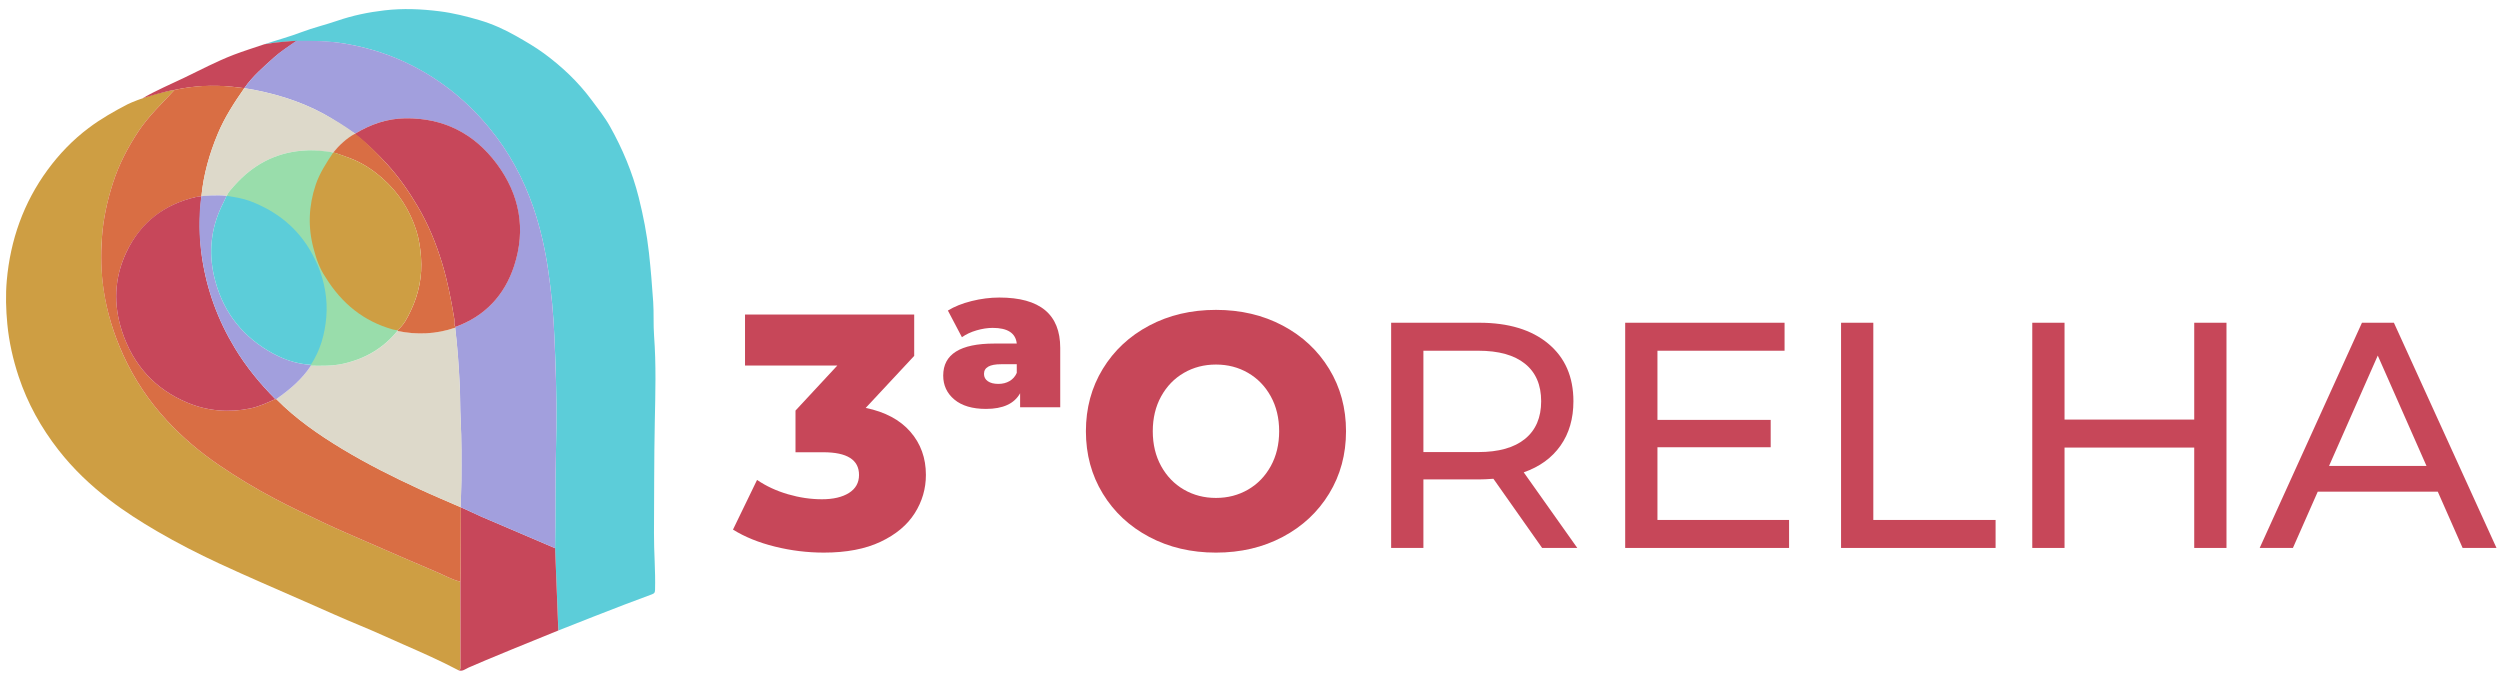 <?xml version="1.0" encoding="UTF-8" standalone="no"?>
<svg
  viewBox="0 0 462 125"
  version="1.1"
  height="125pt"
  width="462pt"
  id="svg898"
  xmlns:sodipodi="http://sodipodi.sourceforge.net/DTD/sodipodi-0.dtd"
  xmlns="http://www.w3.org/2000/svg"
>
  <defs
    id="defs877">
    <clipPath
      id="Clip0"
      clip-rule="evenodd"
      clipPathUnits="userSpaceOnUse">
      <path
        d="M 0,0 H 132.178 V 134 H 0 Z"
        id="path871"/>
    </clipPath>
    <clipPath
      id="Clip1">
      <path
        d="M 0,0 H 300.643 V 43.605 H 0 Z"
        id="path874"/>
    </clipPath>
  </defs>
  <g
    style="fill:none;stroke:none"
    transform="matrix(1.084,0,0,1.081,135.455,54.986)"
    clip-rule="evenodd"
    clip-path="url(#Clip1)"
    id="g895">
    <path
      style="fill:#c74759;fill-rule:evenodd;stroke:none"
      id="Texto2+U0"
      transform="translate(0,2.907)"
      d="m 22.629,15.96 c 3.306,0.684 5.843,2.042 7.609,4.075 1.767,2.033 2.651,4.494 2.651,7.381 0,2.356 -0.636,4.541 -1.909,6.555 -1.273,2.014 -3.211,3.639 -5.814,4.873 -2.603,1.235 -5.824,1.853 -9.662,1.853 -2.812,0 -5.596,-0.342 -8.351,-1.026 C 4.399,38.988 2.014,38.019 0,36.765 l 4.104,-8.493 c 1.558,1.064 3.316,1.881 5.272,2.451 1.957,0.57 3.885,0.855 5.785,0.855 1.938,0 3.477,-0.361 4.617,-1.083 1.14,-0.722 1.71,-1.748 1.71,-3.078 0,-2.584 -2.033,-3.876 -6.099,-3.876 H 10.659 V 16.416 L 17.784,8.721 H 2.052 V 0 h 28.842 v 7.068 z"/>
    <path
      style="fill:#c74759;fill-rule:evenodd;stroke:none"
      id="Texto2+U1"
      transform="translate(35.839)"
      d="M 9.576,0 C 16.492,0 19.95,2.869 19.95,8.607 v 10.146 h -6.84 v -2.394 c -0.988,1.786 -2.926,2.679 -5.814,2.679 -2.318,0 -4.114,-0.532 -5.386,-1.596 C 0.636,16.378 0,15.01 0,13.338 0,9.69 2.907,7.866 8.721,7.866 H 12.54 C 12.35,6.08 10.982,5.187 8.436,5.187 7.562,5.187 6.641,5.33 5.671,5.614 4.702,5.899 3.876,6.289 3.192,6.783 L 0.798,2.223 C 1.9,1.539 3.249,0.998 4.845,0.599 6.441,0.2 8.018,0 9.576,0 Z M 9.405,14.763 c 0.722,0 1.359,-0.162 1.909,-0.484 0.551,-0.323 0.96,-0.788 1.226,-1.397 V 11.4 H 9.861 c -1.938,0 -2.907,0.551 -2.907,1.653 0,0.532 0.218,0.95 0.655,1.254 0.437,0.304 1.036,0.456 1.796,0.456 z"/>
    <path
      style="fill:#c74759;fill-rule:evenodd;stroke:none"
      id="Texto2+U2"
      transform="translate(60.166,2.109)"
      d="m 22.173,41.496 c -4.218,0 -8.008,-0.893 -11.371,-2.679 -3.363,-1.786 -6.004,-4.256 -7.923,-7.41 C 0.96,28.253 0,24.7 0,20.748 0,16.796 0.96,13.243 2.878,10.089 4.798,6.935 7.439,4.465 10.802,2.679 14.165,0.893 17.955,0 22.173,0 c 4.218,0 8.008,0.893 11.371,2.679 3.363,1.786 6.004,4.256 7.923,7.41 1.919,3.154 2.878,6.707 2.878,10.659 0,3.952 -0.96,7.505 -2.878,10.659 -1.919,3.154 -4.56,5.624 -7.923,7.41 -3.363,1.786 -7.154,2.679 -11.371,2.679 z m 0,-9.348 c 2.014,0 3.838,-0.475 5.472,-1.425 1.634,-0.95 2.926,-2.289 3.876,-4.019 0.95,-1.729 1.425,-3.715 1.425,-5.957 0,-2.242 -0.475,-4.228 -1.425,-5.957 -0.95,-1.729 -2.242,-3.068 -3.876,-4.019 -1.634,-0.95 -3.458,-1.425 -5.472,-1.425 -2.014,0 -3.838,0.475 -5.472,1.425 -1.634,0.95 -2.926,2.289 -3.876,4.019 -0.95,1.729 -1.425,3.715 -1.425,5.957 0,2.242 0.475,4.228 1.425,5.957 0.95,1.729 2.242,3.068 3.876,4.019 1.634,0.95 3.458,1.425 5.472,1.425 z"/>
    <path
      style="fill:#c74759;fill-rule:evenodd;stroke:none"
      id="Texto2+U3"
      transform="translate(112.203,4.307)"
      d="M 25.74,38.5 17.435,26.675 c -1.027,0.073 -1.833,0.11 -2.42,0.11 H 5.5 V 38.5 H 0 V 0 h 15.015 c 4.987,0 8.91,1.192 11.77,3.575 2.86,2.383 4.29,5.665 4.29,9.845 0,2.97 -0.733,5.5 -2.2,7.59 -1.467,2.09 -3.557,3.612 -6.27,4.565 L 31.735,38.5 Z M 14.85,22.11 c 3.483,0 6.142,-0.752 7.975,-2.255 1.833,-1.503 2.75,-3.648 2.75,-6.435 0,-2.787 -0.917,-4.923 -2.75,-6.407 C 20.992,5.527 18.333,4.785 14.85,4.785 H 5.5 V 22.11 Z"/>
    <path
      style="fill:#c74759;fill-rule:evenodd;stroke:none"
      id="Texto2+U4"
      transform="translate(152.103,4.307)"
      d="M 27.94,33.715 V 38.5 H 0 V 0 H 27.17 V 4.785 H 5.5 V 16.61 h 19.305 v 4.675 H 5.5 v 12.43 z"/>
    <path
      style="fill:#c74759;fill-rule:evenodd;stroke:none"
      id="Texto2+U5"
      transform="translate(188.903,4.307)"
      d="M 0,0 H 5.5 V 33.715 H 26.345 V 38.5 H 0 Z"/>
    <path
      style="fill:#c74759;fill-rule:evenodd;stroke:none"
      id="Texto2+U6"
      transform="translate(221.503,4.307)"
      d="m 33.11,0 v 38.5 h -5.5 V 21.34 H 5.5 V 38.5 H 0 V 0 H 5.5 V 16.555 H 27.61 V 0 Z"/>
    <path
      style="fill:#c74759;fill-rule:evenodd;stroke:none"
      id="Texto2+U7"
      transform="translate(260.273,4.307)"
      d="M 30.36,28.875 H 9.9 L 5.665,38.5 H 0 L 17.435,0 H 22.88 L 40.37,38.5 H 34.595 Z M 28.435,24.475 20.13,5.61 11.825,24.475 Z"/>
  </g>
  <g
    id="g1319"
    transform="matrix(0.289,0,0,0.289,-127.458,-18.69)"
    style="display:inline">
    <path
      id="shape0"
      transform="matrix(0.72,0,0,0.72,609.964,70.434)"
      fill="#5ccdd9"
      stroke="#000000"
      stroke-opacity="0"
      stroke-width="0"
      stroke-linecap="square"
      stroke-linejoin="bevel"
      d="M 0.057,31.328 C 11.007,27.688 22.4,24.628 33.23,20.518 c 10.33,-3.92 21.17,-6.47 31.64,-10.07 13.65,-4.69 27.58,-7.58 41.93,-9.25 16.43,-1.92 32.58,-1.22 48.93,0.82 12.17,1.52 24,4.5 35.57,7.9 11.26,3.31 22.18,8.22 32.59,14.15 8.42,4.8 16.83,9.65 24.58,15.34 15.9,11.68 30.18,25.11 42.05,41.09 5.77,7.76 11.84,15.32 16.56,23.74 11.18,19.95 20,40.9 25.57,63.16 4.04,16.17 7.24,32.47 9.07,49.05 1.61,14.54 2.79,29.1 3.77,43.7 0.67,10.06 0.04,20.09 0.78,30.09 1.9,25.55 1.17,51.14 0.64,76.67 -0.68,32.86 -0.498,65.63 -0.718,98.48 -0.11,16.74 1.42,33.45 0.95,50.19 -0.06,2.07 -0.17,3.32 -2.65,4.21 -27.07,9.79 -83.185,32.131 -83.217,32.149 0.029,0.036 -2.045,-51.789 -2.905,-73.029 0.57,-28.59 -0.03,-57.18 0.76,-85.78 0.79,-28.27 0.5,-56.58 -0.65,-84.87 -0.22,-5.4 -0.45,-10.8 -0.68,-16.19 -0.84,-20.1 -2.65,-40.07 -5.55,-59.98 -2.77,-19.07 -6.968,-37.738 -13.238,-55.908 -8.84,-25.62 -21.537,-49.198 -38.867,-70.258 -19.18,-23.32 -41.936,-41.98 -68.796,-55.65 -18.7,-9.52 -38.45,-15.895 -59.22,-19.435 -15.41,-2.63 -30.097,-2.325 -45.557,-2.305 -0.92,0.001 -16.907,1.025 -26.516,2.795 z"
      style="display:inline"
    />
    <path
      id="shape1"
      transform="matrix(0.72,0,0,0.72,444.88,122.165)"
      fill="#ce9e43"
      stroke="#000000"
      stroke-opacity="0"
      stroke-width="0"
      stroke-linecap="square"
      stroke-linejoin="bevel"
      d="m 401.896,515.45 c -16,-8.42 -32.51,-15.72 -49.06,-22.97 -12.48,-5.47 -24.83,-11.2 -37.44,-16.4 -16.55,-6.82 -32.87,-14.19 -49.26,-21.4 -25.63,-11.28 -51.39,-22.28 -76.78,-34.07 -18.79,-8.72 -37.25,-18.16 -55.19,-28.63 -14.59,-8.52 -28.79,-17.55 -42.19,-27.82 -16.9,-12.96 -32.21,-27.48 -45.37,-44.35 -15.5,-19.87 -27.52,-41.51 -35.43,-65.39 C 6.186,239.35 2.706,223.96 1.166,208.05 -0.084,195.09 -0.454,182.11 0.676,169.27 3.856,133.32 15.546,100.17 36.976,70.96 c 10.29,-14.03 22.32,-26.54 36.41,-37.14 10.86,-8.17 22.5,-14.77 34.45,-20.99 3.78,-1.97 13.846,-5.655 17.976,-7.023 C 129.942,4.44 141.756,1.03 149.646,0 c -10.95,11.9 -22.81,22.92 -31.89,36.58 -9.63,14.49 -17.55,29.77 -22.82,46.22 -5.02,15.66 -8.58,31.68 -9.74,48.3 -1.08,15.53 -0.76,30.91 1.49,46.19 2.96,20.09 8.87,39.37 17.29,57.94 9.84,21.68 22.91,41.16 39.03,58.54 13.91,15 29.48,28.11 46.47,39.65 15.78,10.72 32.06,20.55 48.89,29.44 14.6,7.71 29.52,14.81 44.46,21.83 12.5,5.87 25.21,11.3 37.87,16.81 20.51,8.93 41,17.91 61.6,26.6 7.03,2.97 13.69,6.9 21.23,8.62 0.04,25.04 0.07,50.09 0.1,75.13 0.02,1.46 0.36,3.13 -1.73,3.6 z"
      style="display:inline"/>
    <path
      id="shape2"
      transform="matrix(0.72,0,0,0.72,734.245,389.573)"
      fill="#c7475a"
      stroke="#000000"
      stroke-opacity="0"
      stroke-width="0"
      stroke-linecap="square"
      stroke-linejoin="bevel"
      d="m 0,144.05 c 2.08,-0.47 1.75,-2.14 1.75,-3.59 C 1.72,115.42 1.69,90.37 1.65,65.33 1.69,62.78 1.77,60.23 1.78,57.67 1.85,38.45 1.77,18.44 1.83,-0.79 8.07,1.8 14.49,5.11 20.7,7.77 c 21.7,9.26 43.37,18.56 65.06,27.85 0.86,21.24 2.726,71.437 2.846,73.077 C 74.233,114.448 20.96,136.19 8.83,141.67 6.08,142.91 3.5,145.34 0,144.05 Z"
      style="display:inline"
    />
    <path
      id="shape3"
      transform="matrix(0.72,0,0,0.72,532.375,90.77)"
      fill="#c7475a"
      stroke="#000000"
      stroke-opacity="0"
      stroke-width="0"
      stroke-linecap="square"
      stroke-linejoin="bevel"
      d="m 28.135,43.615 c -7.89,1.02 -24.849,6.357 -28.135,7.255 11.78,-6.82 24.405,-12.146 36.645,-18.026 14.55,-6.98 28.83,-14.58 43.91,-20.39 9.05,-3.49 18.085,-6.221 27.265,-9.371 6.526,-1.186 10.487,-1.678 17.081,-2.25 C 130.46,0.352 135.307,-0.025 136.824,-0.018 130.634,4.322 121.955,9.885 116.745,14.585 c -9.23,8.33 -19.54,17.09 -26.62,27.45 L 90.115,42.045 c -3.5,-0.325 -7.38,-0.85 -11.07,-1.27 -17.122,-1.64 -34.09,-0.82 -50.91,2.84 z"
      style="display:inline"
    />
    <path
      id="shape4"
      transform="matrix(0.72,0,0,0.72,597.997,90.763)"
      fill="#a29fdd"
      stroke="#000000"
      stroke-opacity="0"
      stroke-width="0"
      stroke-linecap="square"
      stroke-linejoin="bevel"
      d="M -1.027,42.053 C 6.053,31.693 16.29,22.913 25.52,14.583 30.73,9.883 36.568,5.932 42.758,1.592 44.128,0.592 45.088,0.009 46.008,0.009 61.478,-0.031 73.28,-0.057 88.68,2.573 c 20.76,3.54 40.593,9.84 59.293,19.36 26.86,13.67 49.65,32.36 68.83,55.69 17.33,21.07 29.99,44.61 38.83,70.23 6.27,18.17 10.46,36.9 13.24,55.96 2.9,19.91 4.71,39.88 5.55,59.98 0.22,5.39 0.387,10.8 0.607,16.2 1.16,28.28 1.513,56.59 0.723,84.86 -0.8,28.6 -0.19,57.19 -0.76,85.78 -21.68,-9.29 -43.433,-18.58 -65.133,-27.84 -6.21,-2.65 -12.557,-5.98 -18.797,-8.57 -0.05,-0.26 -0.023,0.27 -0.073,0.01 0.26,-7.79 0.71,-15.58 0.76,-23.37 0.11,-18.47 0.24,-36.94 -0.72,-55.39 -0.5,-9.58 -0.27,-19.18 -0.73,-28.79 -0.83,-17.37 -2.01,-34.67 -4.08,-51.93 0.05,-0.2 0.1,-0.4 0.13,-0.61 26.28,-9.52 43.64,-28.12 52.17,-54.21 10.65,-32.56 4.97,-63.26 -15.37,-90.62 -20.12,-27.06 -47.4,-40.96 -81.49,-40.47 -16.07,0.23 -30.587,5.33 -44.207,13.62 C 88.163,77.003 79.52,70.444 70.03,65.224 48.05,53.153 23.633,46.003 -1.027,42.053 Z"
      style="display:inline"
    />
    <path
      id="shape5"
      transform="matrix(0.72,0,0,0.72,505.809,119.455)"
      fill="#d96e44"
      stroke="#000000"
      stroke-opacity="0"
      stroke-width="0"
      stroke-linecap="square"
      stroke-linejoin="bevel"
      d="m 319.103,374.374 c 0.05,0.26 0.1,0.53 0.15,0.79 -0.06,19.22 -0.13,38.44 -0.2,57.67 -0.01,2.55 -0.08,5.1 -0.13,7.66 -7.54,-1.72 -14.2,-5.65 -21.23,-8.62 -20.61,-8.69 -41.1,-17.66 -61.6,-26.6 -12.66,-5.52 -25.38,-10.94 -37.87,-16.81 -14.94,-7.02 -29.87,-14.13 -44.46,-21.83 -16.83,-8.88 -33.11,-18.72 -48.89,-29.44 -16.99,-11.54 -32.56,-24.65 -46.47,-39.65 -16.12,-17.38 -29.19,-36.86 -39.03,-58.54 -8.42,-18.57 -14.411,-37.873 -17.371,-57.963 -2.25,-15.28 -2.506,-30.665 -1.436,-46.195 1.15,-16.62 4.715,-32.661 9.735,-48.321 5.27,-16.45 13.197,-31.706 22.827,-46.196 9.08,-13.66 20.944,-24.656 31.894,-36.566 16.82,-3.66 33.8,-4.75 50.93,-2.84 3.69,0.41 6.736,0.732 11.07,1.27 -8.96,12.84 -17.47,25.94 -23.55,40.48 -7.4,17.72 -12.74,36.291 -14.55,55.461 -0.533,0.087 -1.136,0.129 -1.636,0.179 -1.735,0.28 -2.277,0.426 -3.555,0.659 -28.1,6.62 -48.741,22.747 -61.299,48.631 -11.05,23.17 -11.81,47.04 -3.9,70.88 9.8,29.53 29.1,51.1 58.2,63.15 17.95,7.43 36.54,8.92 55.56,5.01 7.86,-1.61 15.05,-5.07 22.32,-8.29 l 0.39,0.03 0.39,-0.04 c 17.32,17.52 37.38,31.45 58.35,44.12 22.27,13.46 45.5,25.1 69.11,35.98 11.96,5.53 24.15,10.64 36.25,15.93 z"
      style="display:inline"
    />
    <path
      id="shape6"
      transform="matrix(0.72,0,0,0.72,569.833,120.732)"
      fill="#ddd9ca"
      stroke="#000000"
      stroke-opacity="0"
      stroke-width="0"
      stroke-linecap="square"
      stroke-linejoin="bevel"
      d="M 0,96.361 C 1.81,77.181 7.13,58.61 14.53,40.9 20.61,26.36 29.11,13.27 38.08,0.42 38.45,0.28 37.73,0.56 38.1,0.42 62.76,4.37 87.24,11.53 109.23,23.59 c 9.5,5.21 18.04,10.284 27.33,17.24 -0.02,0.22 -0.04,0.45 -0.08,0.67 -7.38,3.8 -13.22,9.41 -18.41,15.76 -0.53,0.34 -0.459,-0.15 -0.996,0.358 C 115.766,57.332 114.77,57.21 113.7,57.1 105.53,56.27 97.51,55.22 89.13,55.96 64.87,58.1 45.37,68.92 29.44,86.76 c -2.3,2.58 -5.584,6.091 -7.07,9.43 0,0 0.395,0.036 0,0 C 14.92,94.89 7.46,96.051 0,96.361 Z"
      style="display:inline"
    />
    <path
      id="shape7"
      transform="matrix(0.72,0,0,0.72,617.67,274.171)"
      fill="#ddd9ca"
      stroke="#000000"
      stroke-opacity="0"
      stroke-width="0"
      stroke-linecap="square"
      stroke-linejoin="bevel"
      d="m 163.74,159.49 c -12.1,-5.3 -24.29,-10.4 -36.28,-15.93 C 103.85,132.67 80.62,121.04 58.35,107.58 37.38,94.9 17.32,80.98 0,63.46 11.84,55.2 22.77,46 30.8,33.79 c 9.59,0.09 19.15,0.42 28.65,-1.7 19.4,-4.31 35.66,-13.65 48.23,-29.17 17.36,3.67 34.46,2.86 51.28,-2.92 2.07,17.25 3.25,34.56 4.08,51.93 0.46,9.61 0.23,19.2 0.73,28.79 0.96,18.46 0.82,36.93 0.72,55.39 -0.04,7.8 -0.49,15.59 -0.75,23.38 z"
      style="display:inline"/>
    <path
      id="shape8"
      transform="matrix(0.72,0,0,0.72,668.106,140.314)"
      fill="#c7475a"
      stroke="#000000"
      stroke-opacity="0"
      stroke-width="0"
      stroke-linecap="square"
      stroke-linejoin="bevel"
      d="m 0,14.312 c 0.04,-0.22 0.06,-0.44 0.08,-0.67 13.61,-8.28 28.23,-13.4 44.3,-13.63 34.09,-0.49 61.37,13.41 81.49,40.47 20.34,27.35 26.01,58.06 15.37,90.621 -8.53,26.09 -25.89,44.7 -52.18,54.21 -1.67,-2.14 -0.56,-4.66 -0.94,-6.98 -2.72,-16.7 -5.9,-33.29 -10.82,-49.51 C 71.92,111.093 64.95,94.013 55.47,78.043 47.65,64.862 38.99,52.333 28.59,40.932 19.75,31.253 10.35,22.302 0,14.312 Z"
      style="display:inline"/>
    <path
      id="shape9"
      transform="matrix(0.72,0,0,0.72,654.858,150.619)"
      fill="#d96e44"
      stroke="#000000"
      stroke-opacity="0"
      stroke-width="0"
      stroke-linecap="square"
      stroke-linejoin="bevel"
      d="M 18.48,-0.67 C 28.84,7.33 38.15,16.95 46.99,26.64 c 10.4,11.4 19.06,23.93 26.88,37.11 9.48,15.96 16.44,33.04 21.83,50.78 4.92,16.21 8.11,32.81 10.82,49.51 0.38,2.32 -0.73,4.84 0.94,6.98 -0.03,0.2 -0.08,0.41 -0.13,0.61 -16.82,5.78 -33.92,6.59 -51.28,2.92 0,-0.22 -0.02,-0.44 -0.06,-0.66 5.69,-4.54 8.82,-10.9 11.83,-17.22 C 74.94,141.7 78.18,126 76.97,109.28 76.38,101.14 75.23,93.2 72.78,85.49 67.02,67.34 57.09,51.75 42.8,39.14 34.36,31.7 25.09,25.47 14.44,21.35 9.63,19.49 4.017,17.572 -1.016,16.108 4.164,9.738 11.1,3.13 18.48,-0.67 Z"
      style="display:inline"
    />
    <path
      id="shape10"
      transform="matrix(0.72,0,0,0.72,515.345,190.501)"
      fill="#c7475a"
      stroke="#000000"
      stroke-opacity="0"
      stroke-width="0"
      stroke-linecap="square"
      stroke-linejoin="bevel"
      d="m 141.348,179.679 c -7.27,3.22 -14.46,6.67 -22.32,8.29 -19.02,3.91 -37.61,2.42 -55.56,-5.01 -29.1,-12.05 -48.4,-33.62 -58.2,-63.15 -7.91,-23.84 -7.15,-47.71 3.9,-70.88 C 21.738,22.569 42.538,6.829 70.648,0.209 71.848,-0.065 74.168,-0.491 75.678,-0.541 73.768,17.459 73.528,35.939 76.188,53.869 c 4.3,28.94 14.19,55.8 29.34,80.77 10.03,16.54 22.2,31.37 35.82,45.04 z"
      style="display:inline"
    />
    <path
      id="shape11"
      transform="matrix(0.72,0,0,0.72,568.569,189.481)"
      fill="#a29fdd"
      stroke="#000000"
      stroke-opacity="0"
      stroke-width="0"
      stroke-linecap="square"
      stroke-linejoin="bevel"
      d="m 67.426,181.095 c -13.62,-13.68 -25.79,-28.51 -35.82,-45.04 C 16.456,111.085 6.566,84.225 2.266,55.285 -0.394,37.355 -0.819,23.065 1.081,5.075 1.47,2.404 1.616,1.825 1.756,0.876 2.219,0.834 16.676,-0.595 24.116,0.715 c -1.51,3.1 -3.04,6.19 -4.51,9.32 -9.28,19.67 -11.51,40.21 -6.74,61.35 6.53,28.96 22.48,51.39 48.01,66.68 11.68,7 24.24,11.83 38.07,12.56 0.02,0.26 0.04,0.53 0.05,0.8 -8.03,12.22 -18.96,21.41 -30.8,29.67 l -0.39,0.04 z"
      style="display:inline"
    />
    <path
      id="shape12"
      transform="matrix(0.72,0,0,0.72,586.488,160.85)"
      fill="#99ddab"
      stroke="#000000"
      stroke-opacity="0"
      stroke-width="0"
      stroke-linecap="square"
      stroke-linejoin="bevel"
      d="m 150.828,159.637 c 0.04,0.22 0.06,0.44 0.06,0.66 -12.58,15.51 -28.84,24.85 -48.23,29.17 -9.5,2.11 -19.06,1.79 -28.65,1.7 -0.01,-0.28 -0.03,-0.54 -0.05,-0.81 C 58.682,156.184 -7.338,56.47 -0.762,40.486 0.736,37.024 3.998,33.635 6.309,31.055 22.241,13.203 41.733,2.392 66.006,0.251 c 8.381,-0.74 14.069,-0.174 22.23,0.656 0,0 5.982,0.668 10.751,2.456 C 141.713,26.508 149.498,159.437 150.828,159.637 Z"
      style="display:inline"
    />
    <g
      id="Camada_2"
      transform="scale(0.72)"
      fill="none"
      style="display:inline"/>
    <path
      id="path1259"
      transform="matrix(0.72,0,0,0.72,639.1,161.967)"
      fill="#ce9e43"
      stroke="#000000"
      stroke-opacity="0"
      stroke-width="0"
      stroke-linecap="square"
      stroke-linejoin="bevel"
      d="m 25.903,1.812 c 4.48,1.567 5.593,1.908 10.403,3.768 10.66,4.11 19.935,10.306 28.365,17.756 14.29,12.61 24.225,28.143 29.985,46.293 2.45,7.71 3.59,15.741 4.18,23.881 1.21,16.72 -2.04,32.41 -9.15,47.39 -3.01,6.32 -6.13,12.69 -11.83,17.22 -1.32,-0.2 -2.69,-0.26 -3.97,-0.62 -26.19,-7.31 -45.6,-23.33 -59.78,-46.25 C 8.343,102.67 5.829,94.645 3.502,86.013 -1.768,66.843 -1.024,47.82 5.286,28.96 c 3.42,-10.2 9.644,-19.812 15.584,-28.612 0.276,0.057 2.648,0.565 5.033,1.463 z"
      style="display:inline"
    />
    <path
      id="path1261"
      transform="matrix(0.72,0,0,0.72,576.089,189.73)"
      fill="#5ccdd9"
      stroke="#000000"
      stroke-opacity="0"
      stroke-width="0"
      stroke-linecap="square"
      stroke-linejoin="bevel"
      d="m 94.341,61.17 c 6.24,15.02 9.24,30.54 7.86,46.86 -1.29,15.17 -5.3,29.41 -13.69,42.25 -13.83,-0.73 -26.39,-5.56 -38.07,-12.56 C 24.911,122.43 8.961,100 2.431,71.04 -2.329,49.9 -0.109,29.37 9.171,9.69 10.641,6.57 12.181,3.48 13.681,0.37 c 0.502,-0.01 0.853,-0.022 1.51,0.068 C 21.658,1.512 28.391,2.57 34.681,4.96 c 23.84,9.05 42.58,24.11 54.93,46.73 1.09,1.98 4.52,8.98 4.73,9.48 z"
      style="display:inline"
    />
  </g>
</svg>

